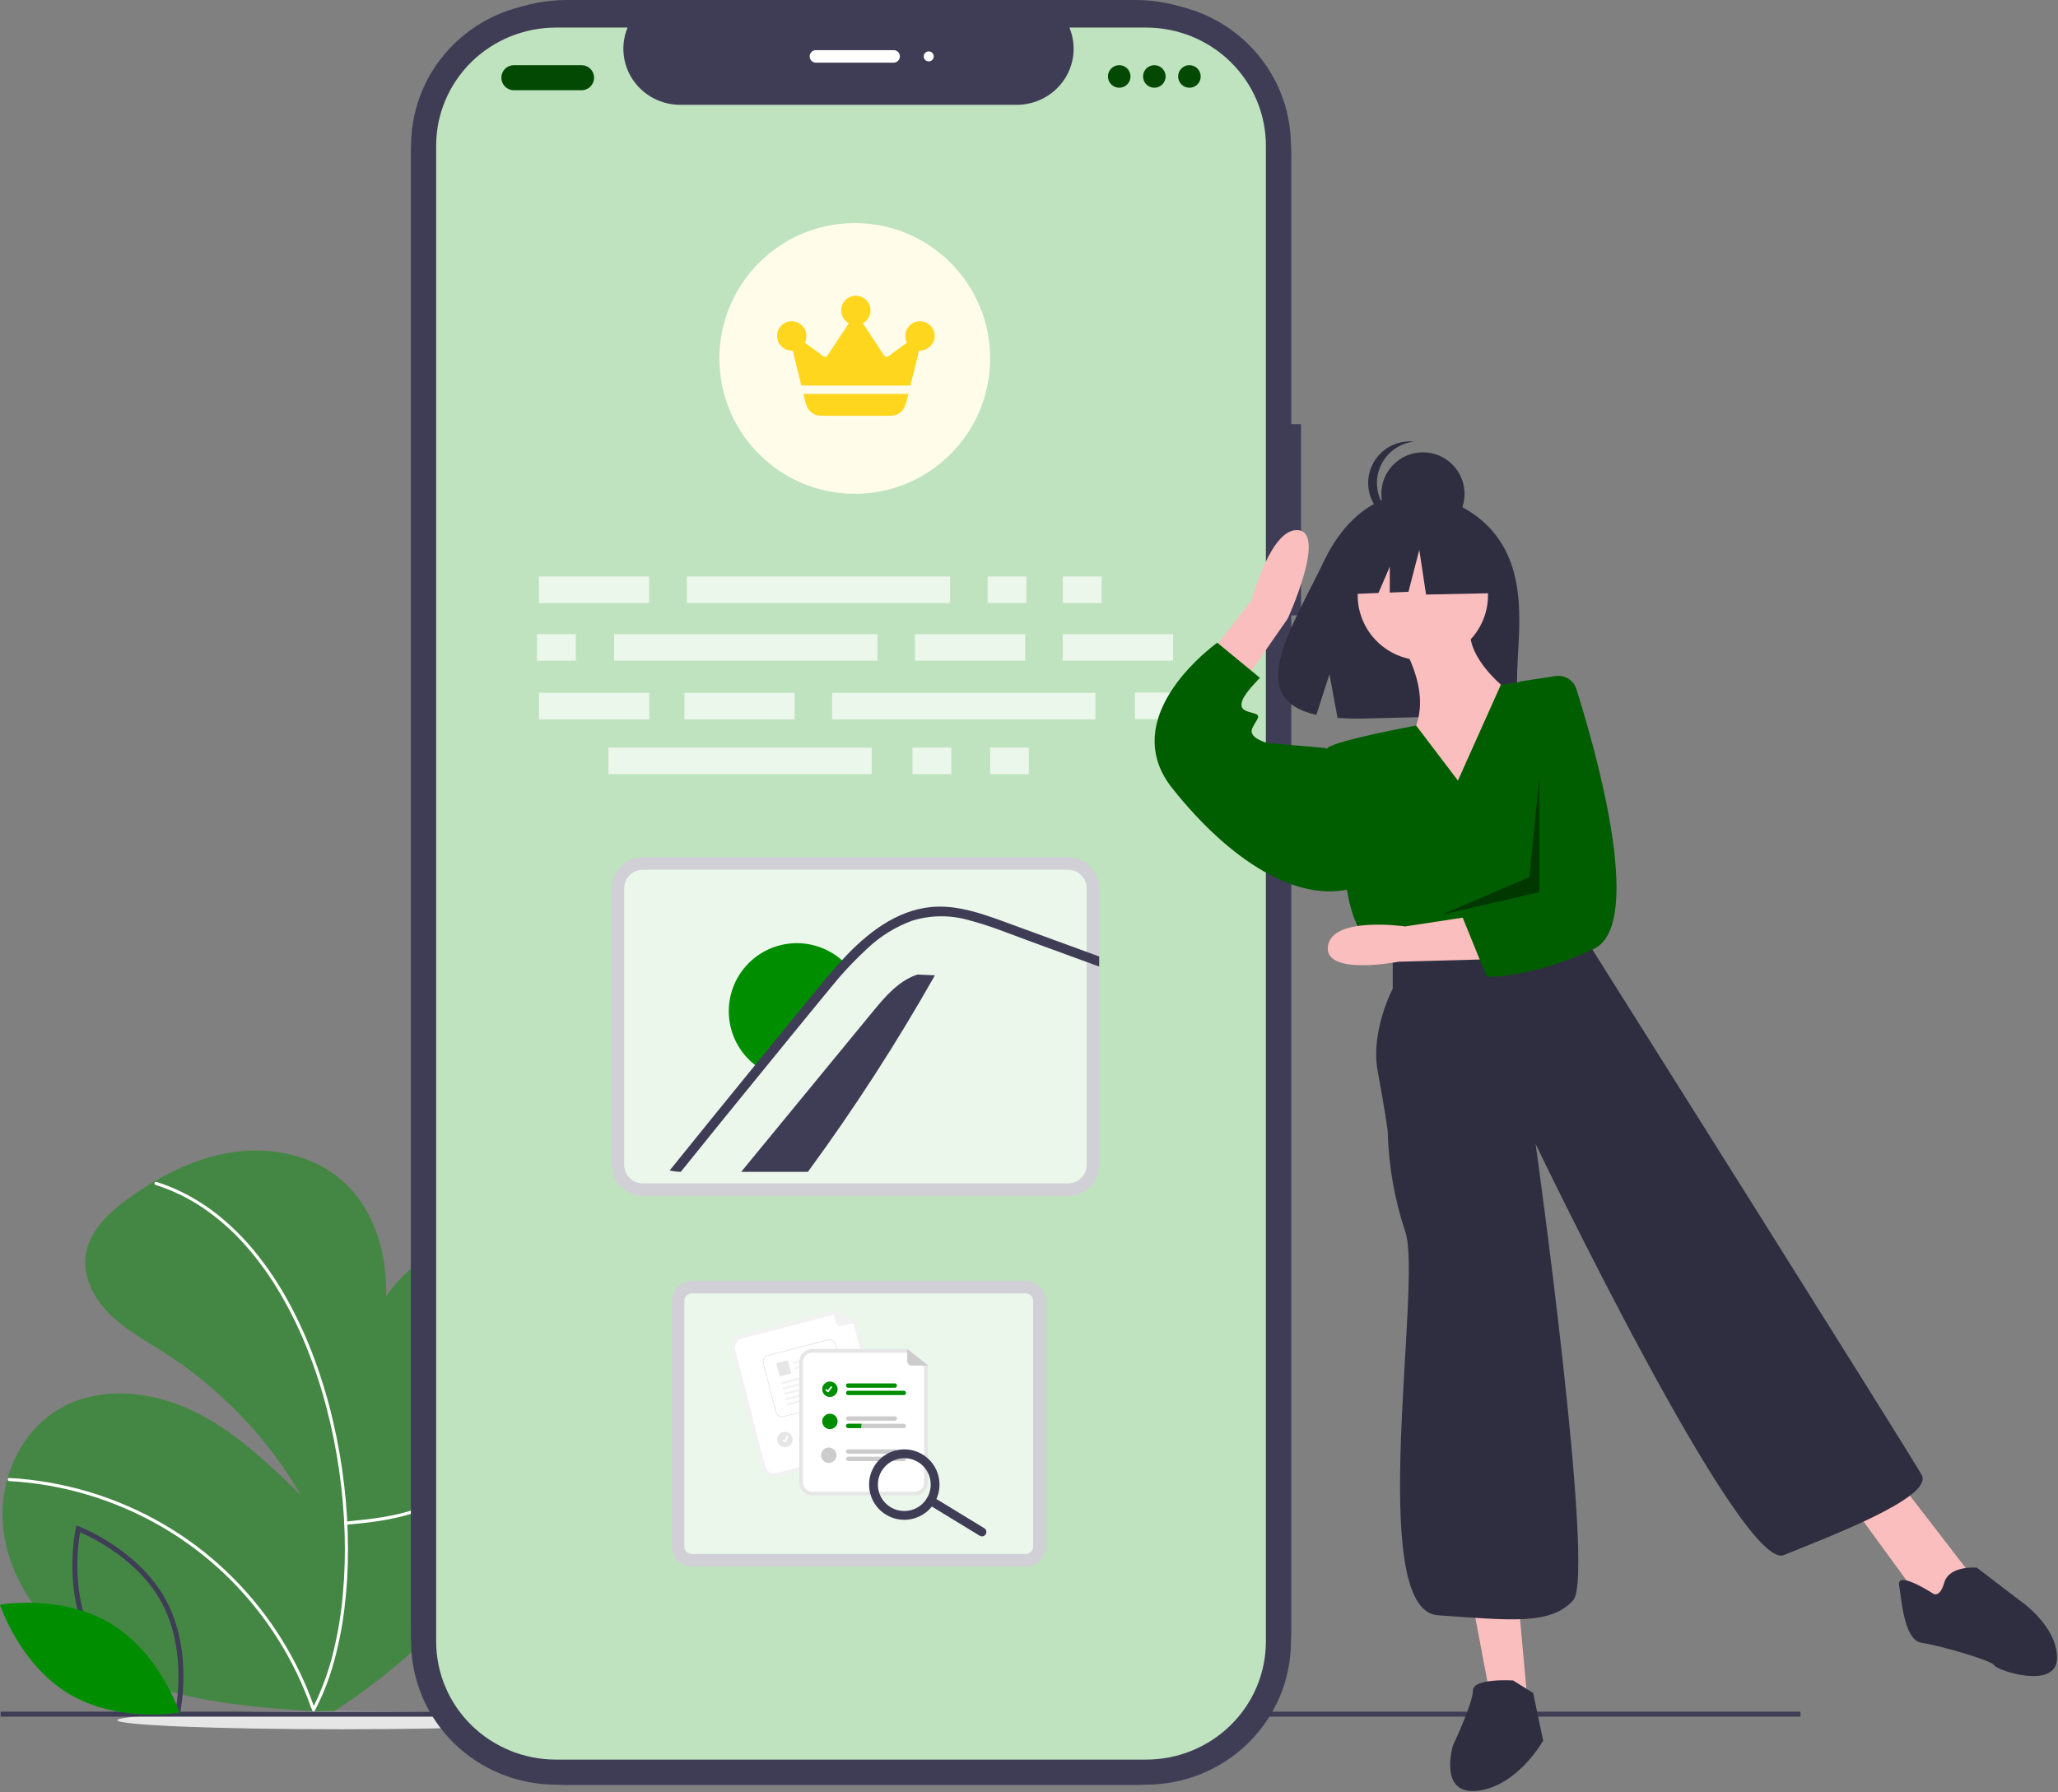 <svg width="821" height="715" viewBox="0 0 821 715" fill="none" xmlns="http://www.w3.org/2000/svg">
<rect x="0" y="0" width="821" height="715" fill="#808080" stroke="none"/>
<g clip-path="url(#clip0_3417_631)">
<path d="M229.899 559.819C229.495 561.944 229.01 564.048 228.445 566.13C228.384 566.372 228.315 566.61 228.247 566.852H220.384C219.714 566.852 219.072 567.119 218.599 567.592C218.125 568.066 217.859 568.708 217.858 569.377V591.792C217.62 592.236 217.378 592.676 217.137 593.117C215.888 595.39 214.589 597.638 213.261 599.857C191.609 635.924 161.41 666.106 125.33 687.738L127.466 682.917C126.683 682.863 125.896 682.809 125.113 682.755C108.064 681.589 90.957 680.298 74.308 676.465C56.891 672.457 39.852 665.503 26.202 653.975C12.548 642.443 2.538 625.974 1.149 608.156C0.686 602.033 1.305 595.875 2.978 589.967C6.179 578.593 13.172 568.36 23.261 562.305C39.109 552.797 59.781 554.735 76.487 562.644C93.19 570.55 106.787 583.638 120.062 596.498C106.659 573.514 87.997 554.035 65.608 539.659C58.19 534.911 50.316 530.682 44.009 524.529C37.705 518.381 33.054 509.76 34.169 501.025C35.435 491.116 43.551 483.596 51.68 477.798C54.928 475.481 58.28 473.284 61.737 471.263C71.49 465.548 82.041 461.236 93.183 459.637C108.277 457.469 124.579 460.759 136.151 470.689C149.188 481.879 154.536 499.924 154.027 517.186C162.059 505.51 174.446 496.572 188.436 496.193C202.959 495.803 216.765 504.979 224.039 517.558C231.31 530.133 232.616 545.548 229.899 559.819Z" fill="#008E00" fill-opacity="0.47"/>
<path d="M138.011 608.313C146.517 607.564 154.375 606.689 162.618 604.356C170.608 602.095 178.297 598.311 183.985 592.13C190.102 585.483 193.405 576.851 195.735 568.257C197.034 563.466 198.101 558.608 199.109 553.748C200.201 548.475 201.172 543.179 202.022 537.86C203.712 527.271 204.919 516.62 205.642 505.906C205.729 504.606 205.809 503.305 205.882 502.004C205.927 501.201 204.679 501.203 204.634 502.004C204.04 512.564 202.971 523.083 201.428 533.561C199.905 543.856 197.956 554.106 195.484 564.216C193.389 572.781 190.678 581.479 185.306 588.609C180.269 595.295 172.994 599.664 165.139 602.277C157.145 604.935 148.717 605.996 140.364 606.785C139.339 606.882 139.036 606.974 138.01 607.065C137.216 607.135 137.209 608.384 138.011 608.313Z" fill="white"/>
<path d="M3.699 590.888C14.431 591.483 25.055 593.355 35.344 596.464C45.638 599.567 55.53 603.873 64.816 609.292C73.788 614.533 82.117 620.804 89.634 627.978C96.929 634.945 103.431 642.697 109.02 651.094C114.635 659.512 119.289 668.533 122.893 677.988C123.333 679.145 123.756 680.308 124.163 681.477C124.426 682.231 125.633 681.907 125.367 681.145C121.995 671.491 117.55 662.245 112.114 653.582C106.68 644.919 100.303 636.885 93.098 629.626C85.779 622.255 77.632 615.754 68.821 610.252C50.321 598.728 29.351 591.757 7.633 589.91C6.323 589.8 5.012 589.71 3.699 589.639C2.896 589.595 2.898 590.844 3.699 590.888Z" fill="white"/>
<path d="M62.074 472.727C68.936 474.909 75.44 478.088 81.379 482.16C87.447 486.35 92.981 491.265 97.859 496.796C102.999 502.614 107.569 508.912 111.505 515.603C115.681 522.668 119.308 530.043 122.356 537.663C125.493 545.486 128.133 553.499 130.257 561.656C132.417 569.91 134.104 578.279 135.31 586.725C136.51 595.081 137.236 603.498 137.485 611.936C137.736 620.005 137.497 628.081 136.771 636.121C136.106 643.622 134.892 651.063 133.139 658.387C131.583 665.001 129.389 671.448 126.589 677.639C125.94 679.044 125.252 680.43 124.524 681.796C124.146 682.505 125.223 683.137 125.602 682.427C128.696 676.513 131.167 670.294 132.975 663.869C135.003 656.717 136.473 649.418 137.372 642.039C138.368 634.033 138.854 625.971 138.825 617.903C138.807 609.427 138.302 600.959 137.314 592.541C136.325 584.018 134.856 575.557 132.915 567.199C130.979 558.827 128.523 550.584 125.561 542.518C122.706 534.71 119.289 527.119 115.334 519.805C111.568 512.826 107.179 506.202 102.221 500.013C97.513 494.12 92.137 488.793 86.201 484.138C80.478 479.663 74.154 476.015 67.415 473.301C65.768 472.646 64.098 472.053 62.406 471.523C61.637 471.281 61.309 472.486 62.074 472.727Z" fill="white"/>
<path d="M136.129 689.896C185.452 689.896 225.436 688.28 225.436 686.287C225.436 684.295 185.452 682.679 136.129 682.679C86.807 682.679 46.823 684.295 46.823 686.287C46.823 688.28 86.807 689.896 136.129 689.896Z" fill="#E6E6E6"/>
<path d="M519.033 169.224H515.12V62.037C515.12 53.89 513.516 45.823 510.398 38.296C507.281 30.77 502.711 23.931 496.95 18.17C491.19 12.409 484.351 7.84 476.824 4.722C469.297 1.605 461.23 -3.02037e-05 453.083 4.26382e-10H225.994C217.847 -2.88905e-05 209.78 1.605 202.254 4.722C194.727 7.84 187.888 12.409 182.127 18.17C176.367 23.931 171.797 30.77 168.679 38.296C165.562 45.823 163.957 53.89 163.957 62.037V650.072C163.957 658.218 165.562 666.285 168.679 673.812C171.797 681.339 176.367 688.178 182.127 693.938C187.888 699.699 194.727 704.269 202.254 707.386C209.78 710.504 217.847 712.108 225.994 712.108H453.083C461.23 712.108 469.297 710.504 476.824 707.386C484.351 704.269 491.19 699.699 496.95 693.938C502.711 688.178 507.281 681.339 510.398 673.812C513.516 666.285 515.12 658.218 515.12 650.072V245.521H519.033L519.033 169.224Z" fill="#3F3D56"/>
<path d="M356.5 25H325.5C324.837 25 324.201 24.737 323.732 24.268C323.263 23.799 323 23.163 323 22.5C323 21.837 323.263 21.201 323.732 20.732C324.201 20.263 324.837 20 325.5 20H356.5C357.163 20 357.799 20.263 358.268 20.732C358.737 21.201 359 21.837 359 22.5C359 23.163 358.737 23.799 358.268 24.268C357.799 24.737 357.163 25 356.5 25Z" fill="white"/>
<path d="M370.5 24.5C371.605 24.5 372.5 23.605 372.5 22.5C372.5 21.395 371.605 20.5 370.5 20.5C369.395 20.5 368.5 21.395 368.5 22.5C368.5 23.605 369.395 24.5 370.5 24.5Z" fill="white"/>
<path d="M718.244 682.871H0.244V684.871H718.244V682.871Z" fill="#3F3D56"/>
<path d="M257.84 6L254.979 12.912C253.89 15.543 253.475 18.394 253.769 21.215C254.062 24.036 255.056 26.747 256.668 29.11C258.28 31.474 260.464 33.419 263.03 34.767C265.597 36.114 268.466 36.821 271.383 36.821H405.599C408.515 36.821 411.384 36.114 413.951 34.767C416.518 33.419 418.701 31.474 420.313 29.11C421.925 26.747 422.919 24.036 423.213 21.215C423.507 18.394 423.093 15.543 422.004 12.912L419.142 6H457.204C464.127 6 470.985 7.343 477.385 9.955C483.785 12.567 489.604 16.397 494.51 21.23C499.416 26.064 503.311 31.807 505.971 38.132C508.63 44.457 510 51.239 510 58.09V654.91C510 661.761 508.63 668.544 505.971 674.869C503.311 681.194 499.416 686.936 494.51 691.77C489.604 696.603 483.785 700.433 477.385 703.045C470.985 705.657 464.127 707 457.204 707H221.796C214.873 707 208.016 705.657 201.616 703.045C195.216 700.433 189.396 696.603 184.49 691.77C179.584 686.936 175.689 681.194 173.029 674.869C170.37 668.544 169 661.761 169 654.91V58.09L169.004 57.447C169.087 50.815 170.453 44.259 173.029 38.132C175.689 31.807 179.584 26.064 184.49 21.23C189.396 16.397 195.216 12.567 201.616 9.955C208.016 7.343 214.873 6 221.796 6H257.84Z" fill="#BFE3BF" stroke="#3F3D56" stroke-width="10"/>
<path d="M426.098 344.5L426.589 344.513C429.036 344.636 431.357 345.662 433.098 347.402C434.838 349.143 435.864 351.464 435.987 353.911L436 354.402V464.71C435.997 467.335 434.954 469.851 433.098 471.707C431.241 473.564 428.723 474.608 426.098 474.61H256.403C253.778 474.607 251.261 473.562 249.404 471.705C247.664 469.965 246.637 467.644 246.513 465.197L246.5 464.707V354.403C246.504 351.778 247.548 349.261 249.404 347.404C251.145 345.664 253.466 344.637 255.912 344.513L256.403 344.5H426.098Z" fill="#ECF7EC" stroke="#D1D0D6" stroke-width="5"/>
<path d="M372.973 389.092C357.637 416.206 340.713 442.392 322.291 467.512H295.679C313.11 446.276 330.554 425.041 348.01 403.805C353.018 397.691 358.453 391.285 365.965 388.801L372.973 389.092Z" fill="#3F3D56"/>
<path d="M337.606 384.744C334.83 387.636 332.171 390.645 329.667 393.77C324.154 400.409 318.719 407.105 313.265 413.783C309.868 417.936 306.471 422.09 303.113 426.244C302.047 425.559 301.034 424.794 300.085 423.954C294.721 419.299 291.395 412.728 290.817 405.649C290.24 398.57 292.459 391.547 296.997 386.085C301.536 380.622 308.034 377.154 315.098 376.425C322.163 375.695 329.232 377.762 334.791 382.182C335.793 382.963 336.734 383.82 337.606 384.744Z" fill="#008E00"/>
<path d="M438.5 381.59V385.62L436.7 384.96L411.37 375.7C403.12 372.69 394.89 369.25 386.37 367.08C378.958 364.96 371.086 365.06 363.73 367.37C357.173 369.796 351.173 373.52 346.09 378.32C343.84 380.4 341.66 382.53 339.55 384.74C338.86 385.47 338.17 386.2 337.49 386.93C335.45 389.15 333.48 391.42 331.61 393.77C326.1 400.41 320.66 407.11 315.21 413.78C311.81 417.94 308.41 422.09 305.05 426.24C293.83 439.97 282.677 453.727 271.59 467.51C270.097 467.493 268.611 467.305 267.16 466.95C278.47 452.9 289.833 438.887 301.25 424.91C301.51 424.59 301.77 424.27 302.03 423.95C303.37 422.28 304.74 420.6 306.1 418.93C311.79 411.96 317.483 404.997 323.18 398.04C327.32 392.98 331.43 387.9 335.89 383.1C336.16 382.79 336.44 382.49 336.73 382.18C337.16 381.72 337.59 381.27 338.03 380.8C347.72 370.79 359.81 361.94 374.29 361.7C382.81 361.57 391.04 364.27 398.96 367.12C407.49 370.21 415.99 373.35 424.51 376.47L438.5 381.59Z" fill="#3F3D56"/>
<path d="M276 513.5H409.174C412.211 513.5 414.674 515.962 414.674 519V616.965C414.674 620.002 412.211 622.465 409.174 622.465H276C272.962 622.465 270.5 620.002 270.5 616.965V519C270.5 515.962 272.962 513.5 276 513.5Z" fill="#ECF7EC" stroke="#D1D0D6" stroke-width="5"/>
<path d="M349.743 578.918L310.172 589.108C308.829 589.452 307.405 589.25 306.212 588.545C305.019 587.841 304.154 586.691 303.807 585.35L291.84 538.878C291.496 537.535 291.698 536.111 292.402 534.918C293.107 533.725 294.256 532.86 295.598 532.513L332.412 523.033L341.835 527.251L353.501 572.551C353.846 573.893 353.644 575.318 352.939 576.512C352.234 577.705 351.085 578.571 349.743 578.918Z" fill="#F2F2F2"/>
<path d="M295.977 533.969C295.022 534.216 294.204 534.832 293.702 535.681C293.2 536.531 293.056 537.545 293.301 538.501L305.268 584.974C305.515 585.929 306.131 586.747 306.981 587.249C307.83 587.75 308.844 587.894 309.8 587.65L349.371 577.46C350.326 577.212 351.145 576.596 351.646 575.747C352.148 574.897 352.292 573.883 352.047 572.928L340.562 528.328L332.281 524.621L295.977 533.969Z" fill="white"/>
<path d="M341.734 527.49L335.61 529.067C335.163 529.182 334.688 529.115 334.29 528.88C333.893 528.645 333.605 528.262 333.49 527.815L332.325 523.292C332.32 523.272 332.32 523.251 332.326 523.232C332.333 523.212 332.344 523.195 332.36 523.182C332.375 523.169 332.394 523.16 332.414 523.157C332.434 523.154 332.455 523.157 332.474 523.165L341.75 527.285C341.769 527.295 341.784 527.31 341.794 527.329C341.805 527.348 341.809 527.369 341.807 527.39C341.806 527.412 341.798 527.432 341.784 527.449C341.771 527.466 341.753 527.478 341.733 527.485L341.734 527.49Z" fill="#F2F2F2"/>
<path d="M338.512 567.175L320.494 571.815C320.383 571.843 320.268 571.85 320.155 571.834C320.041 571.818 319.933 571.78 319.834 571.721C319.736 571.663 319.65 571.586 319.581 571.495C319.512 571.404 319.462 571.3 319.434 571.189C319.405 571.078 319.399 570.963 319.415 570.85C319.431 570.737 319.469 570.628 319.527 570.529C319.585 570.431 319.662 570.345 319.754 570.276C319.845 570.207 319.949 570.157 320.06 570.129L338.076 565.49C338.186 565.461 338.302 565.455 338.415 565.471C338.528 565.487 338.637 565.525 338.735 565.583C338.834 565.642 338.92 565.718 338.989 565.81C339.057 565.901 339.107 566.005 339.136 566.116C339.164 566.227 339.171 566.342 339.155 566.455C339.139 566.568 339.1 566.677 339.042 566.776C338.984 566.874 338.907 566.96 338.816 567.029C338.724 567.097 338.62 567.147 338.51 567.176L338.512 567.175Z" fill="#CCCCCC"/>
<path d="M342.722 569.124L321.229 574.656C321.006 574.714 320.768 574.68 320.569 574.563C320.371 574.445 320.227 574.254 320.169 574.03C320.112 573.807 320.145 573.569 320.263 573.371C320.38 573.172 320.572 573.028 320.795 572.97L342.288 567.435C342.512 567.378 342.749 567.411 342.948 567.529C343.147 567.646 343.291 567.838 343.348 568.061C343.406 568.285 343.372 568.522 343.255 568.721C343.137 568.92 342.946 569.064 342.722 569.121V569.124Z" fill="#CCCCCC"/>
<path d="M313.143 577.402C314.842 577.402 316.219 576.024 316.219 574.326C316.219 572.627 314.842 571.25 313.143 571.25C311.445 571.25 310.067 572.627 310.067 574.326C310.067 576.024 311.445 577.402 313.143 577.402Z" fill="#E6E6E6"/>
<path d="M336.595 559.124L312.668 565.283C311.977 565.459 311.244 565.354 310.63 564.991C310.015 564.628 309.569 564.037 309.389 563.347L304.376 543.865C304.2 543.173 304.305 542.44 304.668 541.826C305.031 541.211 305.622 540.766 306.312 540.586L330.239 534.427C330.931 534.251 331.664 534.356 332.278 534.718C332.893 535.081 333.339 535.672 333.518 536.363L338.532 555.842C338.709 556.534 338.605 557.268 338.242 557.883C337.879 558.498 337.287 558.944 336.595 559.124Z" fill="white"/>
<path d="M336.595 559.124L312.668 565.283C311.977 565.459 311.244 565.354 310.63 564.991C310.015 564.628 309.569 564.037 309.389 563.347L304.376 543.865C304.2 543.173 304.305 542.44 304.668 541.826C305.031 541.211 305.622 540.766 306.312 540.586L330.239 534.427C330.931 534.251 331.664 534.356 332.278 534.718C332.893 535.081 333.339 535.672 333.518 536.363L338.532 555.842C338.709 556.534 338.605 557.268 338.242 557.883C337.879 558.498 337.287 558.944 336.595 559.124ZM306.395 540.896C305.786 541.053 305.263 541.447 304.943 541.989C304.623 542.531 304.531 543.179 304.687 543.789L309.701 563.268C309.859 563.878 310.252 564.4 310.795 564.72C311.337 565.04 311.984 565.132 312.594 564.976L336.521 558.817C337.131 558.659 337.654 558.266 337.974 557.723C338.294 557.181 338.386 556.534 338.229 555.924L333.215 536.445C333.058 535.835 332.665 535.313 332.122 534.992C331.58 534.672 330.933 534.58 330.322 534.737L306.395 540.896Z" fill="#E6E6E6"/>
<path d="M329.025 540.98L316.949 544.088C316.843 544.117 316.73 544.106 316.633 544.055C316.536 544.005 316.461 543.919 316.425 543.816C316.408 543.762 316.402 543.705 316.407 543.648C316.413 543.592 316.43 543.538 316.458 543.488C316.485 543.439 316.522 543.395 316.567 543.361C316.612 543.326 316.663 543.301 316.718 543.287L329.01 540.123C329.51 540.375 329.376 540.889 329.024 540.98H329.025Z" fill="#F2F2F2"/>
<path d="M329.57 543.099L317.494 546.207C317.389 546.236 317.276 546.225 317.179 546.174C317.081 546.124 317.007 546.038 316.97 545.935C316.953 545.881 316.948 545.824 316.953 545.768C316.959 545.711 316.976 545.657 317.003 545.607C317.031 545.558 317.068 545.514 317.113 545.48C317.157 545.445 317.209 545.42 317.263 545.406L329.555 542.242C330.055 542.494 329.921 543.008 329.569 543.099H329.57Z" fill="#F2F2F2"/>
<path d="M315.195 548.084L311.51 549.033C311.39 549.064 311.262 549.046 311.155 548.982C311.048 548.919 310.971 548.816 310.94 548.696L309.819 544.347C309.788 544.226 309.807 544.099 309.87 543.992C309.933 543.884 310.036 543.807 310.156 543.776L313.841 542.827C313.962 542.796 314.09 542.814 314.197 542.877C314.304 542.94 314.381 543.043 314.412 543.164L315.532 547.513C315.563 547.633 315.545 547.761 315.482 547.868C315.419 547.975 315.316 548.053 315.195 548.084Z" fill="#E6E6E6"/>
<path d="M330.652 547.444L312.222 552.188C312.116 552.218 312.004 552.206 311.906 552.156C311.809 552.105 311.735 552.02 311.698 551.916C311.681 551.862 311.675 551.806 311.681 551.749C311.686 551.693 311.704 551.638 311.731 551.589C311.758 551.54 311.796 551.496 311.84 551.461C311.885 551.427 311.936 551.402 311.991 551.387L330.637 546.587C331.135 546.839 331.004 547.353 330.652 547.444Z" fill="#F2F2F2"/>
<path d="M331.198 549.564L312.768 554.308C312.662 554.337 312.55 554.325 312.452 554.275C312.355 554.224 312.281 554.139 312.244 554.036C312.227 553.982 312.221 553.925 312.227 553.868C312.232 553.812 312.249 553.758 312.277 553.708C312.304 553.659 312.341 553.615 312.386 553.581C312.431 553.546 312.482 553.521 312.537 553.507L331.183 548.707C331.68 548.954 331.55 549.473 331.198 549.564Z" fill="#F2F2F2"/>
<path d="M331.743 551.681L313.313 556.425C313.208 556.454 313.095 556.442 312.998 556.392C312.9 556.341 312.826 556.256 312.789 556.153C312.772 556.099 312.766 556.042 312.772 555.986C312.777 555.929 312.794 555.875 312.822 555.825C312.849 555.776 312.886 555.732 312.931 555.698C312.976 555.663 313.027 555.638 313.082 555.624L331.728 550.824C332.226 551.076 332.095 551.59 331.743 551.681Z" fill="#F2F2F2"/>
<path d="M332.289 553.798L313.859 558.542C313.753 558.572 313.64 558.56 313.543 558.509C313.446 558.459 313.371 558.373 313.335 558.27C313.318 558.216 313.312 558.159 313.318 558.103C313.323 558.047 313.34 557.992 313.368 557.943C313.395 557.893 313.432 557.85 313.477 557.815C313.522 557.78 313.573 557.755 313.628 557.741L332.274 552.941C332.774 553.193 332.642 553.707 332.289 553.798Z" fill="#F2F2F2"/>
<path d="M332.834 555.917L314.404 560.661C314.298 560.69 314.185 560.679 314.088 560.628C313.991 560.578 313.916 560.492 313.88 560.389C313.863 560.335 313.857 560.278 313.862 560.222C313.868 560.166 313.885 560.111 313.913 560.062C313.94 560.012 313.977 559.969 314.022 559.934C314.067 559.899 314.118 559.874 314.173 559.86L332.819 555.06C333.317 555.312 333.186 555.826 332.834 555.917Z" fill="#F2F2F2"/>
<path d="M313.369 575.399C313.303 575.416 313.233 575.411 313.169 575.385L312.331 575.03C312.292 575.013 312.257 574.989 312.228 574.959C312.198 574.929 312.175 574.894 312.159 574.855C312.143 574.815 312.135 574.774 312.136 574.731C312.136 574.689 312.145 574.648 312.161 574.609C312.178 574.57 312.202 574.535 312.232 574.505C312.262 574.476 312.297 574.452 312.337 574.437C312.376 574.421 312.417 574.413 312.46 574.413C312.502 574.414 312.543 574.422 312.582 574.439L313.125 574.67L313.837 572.996C313.854 572.957 313.878 572.922 313.908 572.892C313.938 572.863 313.973 572.839 314.013 572.824C314.052 572.808 314.093 572.8 314.136 572.8C314.178 572.801 314.219 572.809 314.258 572.826C314.336 572.859 314.398 572.922 314.43 573.001C314.462 573.08 314.461 573.168 314.428 573.247L313.591 575.215C313.572 575.26 313.542 575.301 313.505 575.333C313.467 575.365 313.423 575.388 313.375 575.4L313.369 575.399Z" fill="white"/>
<path d="M364.921 596.624H324.058C322.673 596.623 321.344 596.071 320.364 595.092C319.385 594.112 318.834 592.784 318.832 591.398V543.409C318.834 542.024 319.385 540.695 320.364 539.716C321.344 538.736 322.673 538.185 324.058 538.183H362.073L370.146 544.618V591.398C370.144 592.783 369.593 594.112 368.614 595.091C367.634 596.071 366.306 596.622 364.921 596.624Z" fill="#E6E6E6"/>
<path d="M324.062 539.689C323.075 539.69 322.129 540.083 321.431 540.78C320.733 541.478 320.341 542.424 320.34 543.411V591.4C320.341 592.387 320.733 593.333 321.431 594.031C322.129 594.728 323.075 595.121 324.062 595.122H364.924C365.911 595.121 366.857 594.728 367.555 594.031C368.252 593.333 368.645 592.387 368.646 591.4V545.344L361.551 539.689H324.062Z" fill="white"/>
<path d="M356.972 553.643H338.364C338.133 553.643 337.911 553.551 337.748 553.388C337.585 553.225 337.493 553.003 337.493 552.772C337.493 552.541 337.585 552.32 337.748 552.157C337.911 551.994 338.133 551.902 338.364 551.902H356.964C357.194 551.902 357.416 551.994 357.579 552.157C357.742 552.32 357.834 552.541 357.834 552.772C357.834 553.003 357.742 553.225 357.579 553.388C357.416 553.551 357.194 553.643 356.964 553.643H356.972Z" fill="#008E00"/>
<path d="M360.564 556.58H338.364C338.133 556.58 337.911 556.489 337.748 556.325C337.585 556.162 337.493 555.941 337.493 555.71C337.493 555.479 337.585 555.258 337.748 555.094C337.911 554.931 338.133 554.839 338.364 554.839H360.564C360.795 554.839 361.016 554.931 361.179 555.094C361.342 555.258 361.434 555.479 361.434 555.71C361.434 555.941 361.342 556.162 361.179 556.325C361.016 556.489 360.795 556.58 360.564 556.58Z" fill="#008E00"/>
<path d="M356.972 565.066H338.372C338.142 565.066 337.92 565.158 337.757 565.321C337.594 565.484 337.502 565.706 337.502 565.936C337.502 566.167 337.594 566.389 337.757 566.552C337.92 566.715 338.142 566.807 338.372 566.807H356.972C357.203 566.807 357.425 566.715 357.588 566.552C357.751 566.389 357.843 566.167 357.843 565.936C357.843 565.706 357.751 565.484 357.588 565.321C357.425 565.158 357.203 565.066 356.972 565.066Z" fill="#CCCCCC"/>
<path d="M360.56 568.003H338.37C338.139 568.003 337.917 568.095 337.754 568.258C337.591 568.422 337.499 568.643 337.499 568.874C337.499 569.105 337.591 569.326 337.754 569.489C337.917 569.653 338.139 569.744 338.37 569.744H360.56C360.79 569.744 361.012 569.653 361.175 569.489C361.338 569.326 361.43 569.105 361.43 568.874C361.43 568.643 361.338 568.422 361.175 568.258C361.012 568.095 360.79 568.003 360.56 568.003Z" fill="#CCCCCC"/>
<path d="M356.972 579.965H338.364C338.133 579.965 337.911 579.873 337.748 579.71C337.585 579.547 337.493 579.326 337.493 579.095C337.493 578.864 337.585 578.642 337.748 578.479C337.911 578.316 338.133 578.224 338.364 578.224H356.964C357.194 578.224 357.416 578.316 357.579 578.479C357.742 578.642 357.834 578.864 357.834 579.095C357.834 579.326 357.742 579.547 357.579 579.71C357.416 579.873 357.194 579.965 356.964 579.965H356.972Z" fill="#CCCCCC"/>
<path d="M360.564 582.907H338.364C338.133 582.907 337.911 582.815 337.748 582.652C337.585 582.488 337.493 582.267 337.493 582.036C337.493 581.805 337.585 581.584 337.748 581.421C337.911 581.257 338.133 581.166 338.364 581.166H360.564C360.795 581.166 361.016 581.257 361.179 581.421C361.342 581.584 361.434 581.805 361.434 582.036C361.434 582.267 361.342 582.488 361.179 582.652C361.016 582.815 360.795 582.907 360.564 582.907Z" fill="#CCCCCC"/>
<path d="M331.076 557.318C332.775 557.318 334.152 555.94 334.152 554.242C334.152 552.543 332.775 551.166 331.076 551.166C329.377 551.166 328 552.543 328 554.242C328 555.94 329.377 557.318 331.076 557.318Z" fill="#008E00"/>
<path d="M330.318 555.413C330.249 555.413 330.182 555.391 330.126 555.349L329.403 554.796C329.336 554.744 329.291 554.668 329.28 554.583C329.269 554.499 329.292 554.413 329.344 554.346C329.396 554.278 329.472 554.234 329.557 554.223C329.641 554.211 329.727 554.234 329.794 554.286L330.262 554.645L331.369 553.201C331.421 553.134 331.498 553.089 331.582 553.078C331.666 553.067 331.752 553.09 331.819 553.142C331.886 553.194 331.93 553.271 331.941 553.355C331.952 553.439 331.93 553.524 331.878 553.592L330.578 555.292C330.548 555.331 330.509 555.363 330.465 555.385C330.42 555.406 330.372 555.417 330.322 555.417L330.318 555.413Z" fill="white"/>
<path d="M334.152 567.074C334.152 567.478 334.073 567.878 333.918 568.251C333.764 568.625 333.537 568.964 333.251 569.25C332.966 569.535 332.627 569.762 332.253 569.917C331.88 570.071 331.48 570.151 331.076 570.151C331.05 570.153 331.023 570.153 330.997 570.151C330.392 570.135 329.805 569.942 329.31 569.594C328.815 569.247 328.433 568.761 328.212 568.198C327.991 567.635 327.942 567.019 328.069 566.427C328.197 565.836 328.496 565.295 328.929 564.873C329.363 564.451 329.911 564.166 330.506 564.053C331.1 563.941 331.715 564.007 332.272 564.242C332.829 564.477 333.305 564.872 333.64 565.376C333.974 565.88 334.152 566.472 334.152 567.077V567.074Z" fill="#008E00"/>
<path d="M330.622 583.644C332.321 583.644 333.698 582.267 333.698 580.568C333.698 578.869 332.321 577.492 330.622 577.492C328.923 577.492 327.546 578.869 327.546 580.568C327.546 582.267 328.923 583.644 330.622 583.644Z" fill="#CCCCCC"/>
<path d="M369.99 544.824H363.663C363.201 544.824 362.758 544.641 362.432 544.314C362.105 543.988 361.922 543.545 361.922 543.083V538.412C361.922 538.392 361.928 538.372 361.939 538.355C361.95 538.338 361.965 538.324 361.983 538.315C362.002 538.306 362.022 538.303 362.042 538.305C362.063 538.307 362.082 538.315 362.098 538.327L370.054 544.627C370.071 544.641 370.084 544.661 370.09 544.682C370.097 544.704 370.096 544.727 370.089 544.748C370.081 544.77 370.067 544.788 370.049 544.801C370.03 544.814 370.008 544.821 369.986 544.821L369.99 544.824Z" fill="#CCCCCC"/>
<path d="M343.685 568.003C343.685 568.591 343.607 569.177 343.454 569.744H338.37C338.139 569.744 337.917 569.653 337.754 569.489C337.591 569.326 337.499 569.105 337.499 568.874C337.499 568.643 337.591 568.422 337.754 568.258C337.917 568.095 338.139 568.003 338.37 568.003H343.685Z" fill="#008E00"/>
<path d="M393.238 612.095C393.117 612.292 392.96 612.463 392.773 612.599C392.587 612.735 392.376 612.833 392.152 612.888C391.928 612.942 391.695 612.952 391.467 612.916C391.239 612.88 391.02 612.8 390.824 612.68L370.334 600.18C369.936 599.938 369.65 599.547 369.541 599.094C369.431 598.641 369.505 598.163 369.748 597.766C369.991 597.368 370.381 597.083 370.834 596.973C371.287 596.863 371.765 596.938 372.163 597.18L392.653 609.68C392.85 609.8 393.021 609.958 393.157 610.144C393.293 610.331 393.391 610.542 393.446 610.766C393.5 610.991 393.51 611.223 393.474 611.451C393.438 611.679 393.358 611.898 393.238 612.095Z" fill="#3F3D56"/>
<path d="M372.748 599.598C371.301 601.97 369.183 603.86 366.662 605.029C364.141 606.198 361.33 606.593 358.584 606.164C355.839 605.735 353.282 604.501 351.237 602.619C349.193 600.737 347.752 598.291 347.098 595.59C346.444 592.889 346.605 590.055 347.562 587.446C348.518 584.837 350.227 582.57 352.472 580.932C354.717 579.294 357.397 578.359 360.173 578.244C362.95 578.129 365.698 578.84 368.07 580.288C371.251 582.228 373.531 585.353 374.408 588.974C375.285 592.595 374.688 596.417 372.748 599.598ZM351.758 586.798C350.673 588.577 350.14 590.638 350.226 592.72C350.312 594.802 351.014 596.812 352.243 598.496C353.471 600.179 355.171 601.46 357.128 602.178C359.084 602.895 361.21 603.016 363.235 602.525C365.261 602.034 367.095 600.954 368.507 599.421C369.918 597.887 370.843 595.97 371.165 593.911C371.487 591.852 371.191 589.744 370.314 587.853C369.438 585.962 368.02 584.374 366.241 583.289C365.06 582.568 363.748 582.087 362.381 581.874C361.014 581.66 359.618 581.718 358.273 582.044C356.928 582.369 355.661 582.957 354.543 583.773C353.425 584.588 352.479 585.616 351.758 586.798Z" fill="#3F3D56"/>
<path d="M71.562 684.765L70.489 684.363C70.253 684.274 46.781 675.281 35.785 654.889C24.789 634.497 30.173 609.944 30.229 609.699L30.482 608.581L31.555 608.983C31.791 609.072 55.263 618.065 66.259 638.457C77.255 658.849 71.871 683.402 71.815 683.647L71.562 684.765ZM37.546 653.94C46.842 671.181 65.391 680.019 70.091 682.037C70.984 677 73.787 656.63 64.498 639.406C55.211 622.183 36.655 613.332 31.953 611.309C31.059 616.349 28.258 636.716 37.546 653.94Z" fill="#3F3D56"/>
<path d="M44.188 647.736C63.949 659.625 71.559 683.239 71.559 683.239C71.559 683.239 47.132 687.578 27.371 675.689C7.61 663.8 0 640.186 0 640.186C0 640.186 24.428 635.847 44.188 647.736Z" fill="#008E00"/>
<path d="M258.962 230H215V240.583H258.962V230Z" fill="white" fill-opacity="0.7"/>
<path d="M409.468 230H394V240.583H409.468V230Z" fill="white" fill-opacity="0.7"/>
<path d="M439.468 230H424V240.583H439.468V230Z" fill="white" fill-opacity="0.7"/>
<path d="M379.019 230H274V240.583H379.019V230Z" fill="white" fill-opacity="0.7"/>
<path d="M379.507 298.272H364.039V308.855H379.507V298.272Z" fill="white" fill-opacity="0.7"/>
<path d="M410.443 298.272H394.975V308.855H410.443V298.272Z" fill="white" fill-opacity="0.7"/>
<path d="M347.758 298.272H242.738V308.855H347.758V298.272Z" fill="white" fill-opacity="0.7"/>
<path d="M408.962 253H365V263.583H408.962V253Z" fill="white" fill-opacity="0.7"/>
<path d="M467.962 253H424V263.583H467.962V253Z" fill="white" fill-opacity="0.7"/>
<path d="M229.712 253H214.244V263.583H229.712V253Z" fill="white" fill-opacity="0.7"/>
<path d="M350.019 253H245V263.583H350.019V253Z" fill="white" fill-opacity="0.7"/>
<path d="M273.038 287H317V276.417H273.038V287Z" fill="white" fill-opacity="0.7"/>
<path d="M215.038 287H259V276.417H215.038V287Z" fill="white" fill-opacity="0.7"/>
<path d="M452.776 286.874H468.244V276.291H452.776V286.874Z" fill="white" fill-opacity="0.7"/>
<path d="M331.981 287H437V276.417H331.981V287Z" fill="white" fill-opacity="0.7"/>
<path d="M341 197C370.823 197 395 172.823 395 143C395 113.177 370.823 89 341 89C311.177 89 287 113.177 287 143C287 172.823 311.177 197 341 197Z" fill="#FFFCEA"/>
<path d="M320.488 157.174L321.223 160.112C322.154 163.932 324.188 165.891 328.231 165.891H354.622C358.69 165.891 360.699 163.981 361.655 160.112L362.39 157.174H320.488ZM319.679 153.82H363.223L367.83 134.967L365.82 133.817L354.524 142.043C353.691 142.631 353.127 142.41 352.662 141.749L342.027 125.688L340.851 125.639L330.118 141.823C329.701 142.459 329.211 142.655 328.378 142.068L317.302 133.988L314.95 134.6L319.679 153.82ZM315.856 139.864C319.091 139.864 321.688 137.244 321.688 133.988C321.688 130.805 319.091 128.161 315.856 128.161C312.622 128.161 310 130.781 310 133.988C310 137.244 312.646 139.864 315.856 139.864ZM341.439 129.679C344.649 129.679 347.271 127.059 347.271 123.827C347.271 120.644 344.649 118 341.439 118C338.18 118 335.582 120.62 335.582 123.827C335.582 127.059 338.204 129.679 341.439 129.679ZM366.996 139.864C370.206 139.864 372.853 137.244 372.853 133.988C372.853 130.781 370.231 128.161 366.996 128.161C363.786 128.161 361.164 130.805 361.164 133.988C361.164 137.244 363.786 139.864 366.996 139.864Z" fill="#FFD61E"/>
<path d="M599.414 217.483C587.807 197.871 564.843 196.957 564.843 196.957C564.843 196.957 542.467 194.096 528.112 223.965C514.733 251.806 496.268 278.687 525.14 285.204L530.355 268.973L533.584 286.413C537.695 286.708 541.819 286.779 545.938 286.624C576.857 285.626 606.303 286.916 605.355 275.821C604.095 261.071 610.582 236.354 599.414 217.483Z" fill="#2F2E41"/>
<path d="M557.615 254.417C557.615 254.417 572.615 275.417 563.615 292.417C554.615 309.417 584.615 327.417 584.615 327.417L606.615 279.417C606.615 279.417 580.615 262.417 587.615 246.417L557.615 254.417Z" fill="#FBBEBE"/>
<path d="M567.615 263.417C581.975 263.417 593.615 251.777 593.615 237.417C593.615 223.058 581.975 211.417 567.615 211.417C553.256 211.417 541.615 223.058 541.615 237.417C541.615 251.777 553.256 263.417 567.615 263.417Z" fill="#FBBEBE"/>
<path d="M477.635 267.473L499.363 239.439C499.363 239.439 507.013 210.055 518.094 211.544C529.175 213.034 513.717 246.784 513.717 246.784L492.128 277.815L477.635 267.473Z" fill="#FBBEBE"/>
<path d="M587.615 640.417L594.615 677.417L609.615 681.417L605.615 637.417L587.615 640.417Z" fill="#FBBEBE"/>
<path d="M738.615 600.417L765.615 637.417L776.615 642.417L785.615 627.417L758.615 592.417L738.615 600.417Z" fill="#FBBEBE"/>
<path d="M581.615 311.417L564.934 289.458C564.934 289.458 532.615 295.417 529.615 298.417C526.615 301.417 537.615 356.417 537.615 356.417C537.615 356.417 539.615 371.417 548.615 379.417L557.615 385.417L631.615 370.417L634.398 337.491C635.411 325.499 633.908 313.426 629.985 302.048C626.062 290.67 619.805 280.237 611.615 271.417L598.739 273.177L581.615 311.417Z" fill="#005D00"/>
<path d="M533.615 300.417L528.615 298.417L505.615 296.417C505.615 296.417 497.615 294.417 499.615 290.417C501.615 286.417 503.615 285.417 499.615 284.417C495.615 283.417 494.615 282.417 495.615 279.417C496.615 276.417 502.615 270.417 502.615 270.417L485.615 256.417C485.615 256.417 484.695 257.068 483.207 258.272C474.767 265.106 448.06 289.762 467.615 314.417C490.615 343.417 517.615 360.417 539.615 354.417L533.615 300.417Z" fill="#005D00"/>
<path d="M555.615 380.417V394.417C555.615 394.417 546.615 411.417 549.615 427.417C552.615 443.417 553.615 451.417 553.615 451.417C553.942 465.025 556.301 478.507 560.615 491.417C567.615 511.417 544.615 642.417 573.615 644.417C602.615 646.417 618.615 648.417 627.615 638.417C636.615 628.417 612.615 456.417 612.615 456.417C612.615 456.417 694.615 627.417 711.615 620.417C728.615 613.417 771.615 597.417 766.615 588.417C761.615 579.417 635.615 379.417 635.615 379.417L631.615 370.417L555.615 380.417Z" fill="#2F2E41"/>
<path d="M603.615 670.417C603.615 670.417 587.615 669.417 587.615 674.417C587.615 679.417 579.615 696.417 579.615 696.417C579.615 696.417 573.615 716.417 589.615 714.417C605.615 712.417 615.615 694.417 615.615 694.417L611.615 675.417L603.615 670.417Z" fill="#2F2E41"/>
<path d="M770.615 635.417C770.615 635.417 756.615 626.417 757.615 632.417C758.615 638.417 759.615 654.417 766.615 655.417C773.615 656.417 794.615 662.417 795.615 664.417C796.615 666.417 820.615 674.417 820.615 661.417C820.615 648.417 805.615 638.417 805.615 638.417L788.615 625.417C788.615 625.417 777.615 624.417 775.615 631.417C773.615 638.417 770.615 635.417 770.615 635.417Z" fill="#2F2E41"/>
<path d="M567.655 213.66C576.825 213.66 584.258 206.227 584.258 197.057C584.258 187.887 576.825 180.453 567.655 180.453C558.485 180.453 551.051 187.887 551.051 197.057C551.051 206.227 558.485 213.66 567.655 213.66Z" fill="#2F2E41"/>
<path d="M549.303 192.687C549.303 188.587 550.821 184.631 553.564 181.583C556.307 178.534 560.081 176.609 564.159 176.177C561.843 175.93 559.501 176.174 557.286 176.891C555.07 177.608 553.031 178.784 551.299 180.341C549.567 181.898 548.183 183.802 547.235 185.929C546.287 188.056 545.797 190.359 545.797 192.687C545.797 195.016 546.287 197.319 547.235 199.446C548.183 201.573 549.567 203.477 551.299 205.034C553.031 206.591 555.07 207.766 557.286 208.484C559.501 209.201 561.843 209.444 564.159 209.198C560.081 208.766 556.307 206.84 553.564 203.792C550.821 200.744 549.303 196.788 549.303 192.687Z" fill="#2F2E41"/>
<path d="M594.282 215.593L571.596 203.709L540.266 208.571L533.785 237.199L549.92 236.579L554.428 226.061V236.405L561.873 236.119L566.194 219.374L568.895 237.199L595.363 236.659L594.282 215.593Z" fill="#2F2E41"/>
<path d="M592.924 382.734L557.936 383.68C557.936 383.68 528.082 389.489 529.757 377.439C531.432 365.39 560.557 369.604 560.557 369.604L592.437 364.741L592.924 382.734Z" fill="#FBBEBE"/>
<path d="M620.606 269.722C622.365 269.456 624.16 269.826 625.67 270.766C627.18 271.706 628.305 273.154 628.842 274.85C635.691 296.434 656.793 368.663 635.827 378.573C611.134 390.245 593.113 389.731 593.113 389.731L583.468 365.983L592.248 357.743L601.623 297.468L606.115 271.917L620.606 269.722Z" fill="#005D00"/>
<path opacity="0.4" d="M614.115 309.917L610.115 349.917L575.115 364.917L614.115 355.917V309.917Z" fill="black"/>
<path d="M232 36H205C203.674 36 202.402 35.473 201.464 34.535C200.527 33.598 200 32.326 200 31C200 29.674 200.527 28.402 201.464 27.465C202.402 26.527 203.674 26 205 26H232C233.326 26 234.598 26.527 235.536 27.465C236.473 28.402 237 29.674 237 31C237 32.326 236.473 33.598 235.536 34.535C234.598 35.473 233.326 36 232 36Z" fill="#034903"/>
<path d="M446.5 35C448.985 35 451 32.985 451 30.5C451 28.015 448.985 26 446.5 26C444.015 26 442 28.015 442 30.5C442 32.985 444.015 35 446.5 35Z" fill="#034903"/>
<path d="M460.5 35C462.985 35 465 32.985 465 30.5C465 28.015 462.985 26 460.5 26C458.015 26 456 28.015 456 30.5C456 32.985 458.015 35 460.5 35Z" fill="#034903"/>
<path d="M474.5 35C476.985 35 479 32.985 479 30.5C479 28.015 476.985 26 474.5 26C472.015 26 470 28.015 470 30.5C470 32.985 472.015 35 474.5 35Z" fill="#034903"/>
</g>
<defs>
<clipPath id="clip0_3417_631">
<rect width="820.615" height="714.558" fill="white"/>
</clipPath>
</defs>
</svg>
